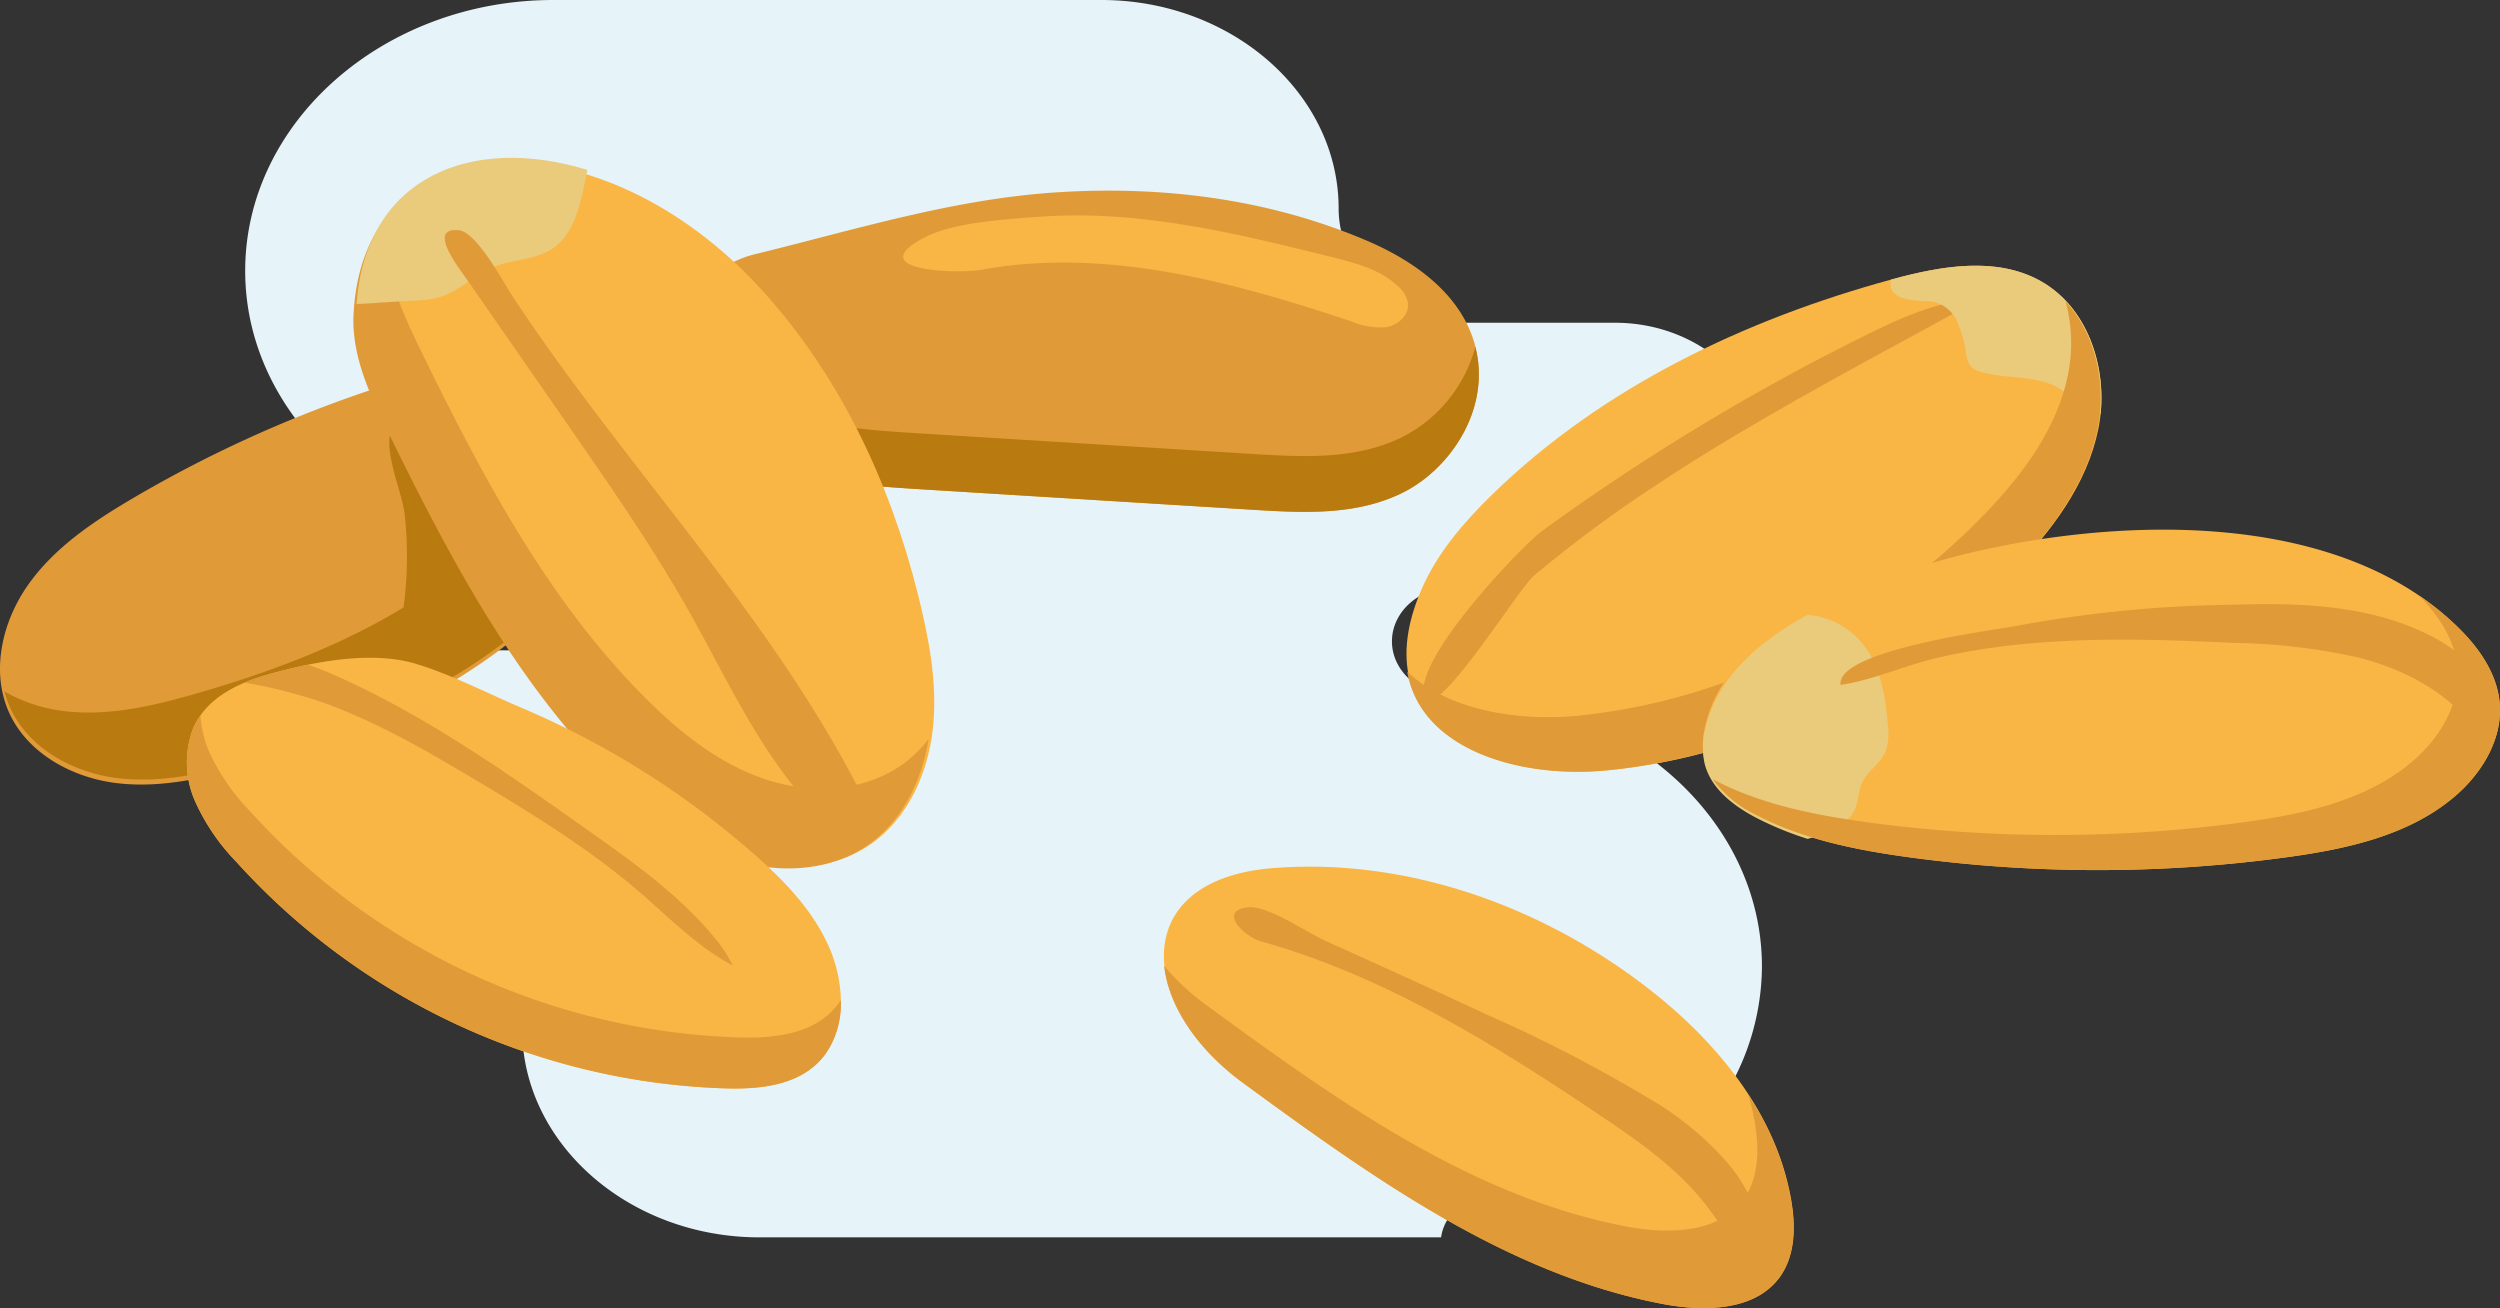 <svg xmlns="http://www.w3.org/2000/svg" width="317.001" height="165.869" viewBox="0 0 317.001 165.869">
  <rect x="0" y="0" width="317.001" height="165.869" fill="#333333" stroke="none"/>
  <g id="Grupo_54775" data-name="Grupo 54775" transform="translate(-509.29 -810.442)">
    <path id="Trazado_101356" data-name="Trazado 101356" d="M683.3,963.5a3.212,3.212,0,0,1,1.857-3.541c8.739-4.034,19.567-8.389,29.4-7.171a31.372,31.372,0,0,0,7.2-19.792c0-18.887-17.583-34.341-39.074-34.341-4.311,0-7.84-3.1-7.84-6.891s3.529-6.891,7.84-6.891h20.445c10.484,0,19.063-7.54,19.063-16.753s-8.558-16.736-19.025-16.753h-18.6c-9.065,0-16.484-6.521-16.484-14.489h0c0-14.54-13.534-26.436-30.077-26.436h-69.5c-21.49,0-39.072,15.453-39.072,34.341s17.582,34.341,39.072,34.341c4.313,0,7.842,3.1,7.842,6.891h0c0,3.792-3.529,6.893-7.842,6.893H548.067c-10.482,0-19.061,7.538-19.061,16.753s8.579,16.753,19.061,16.753c9.067,0,16.485,6.52,16.485,14.489,0,14.54,13.535,26.436,30.079,26.436H681.07A5.965,5.965,0,0,1,683.3,963.5Z" transform="translate(10.947 0)" fill="#e6f3f9" fill-rule="evenodd"/>
    <g id="Grupo_54774" data-name="Grupo 54774" transform="translate(509.29 830.455)">
      <g id="Grupo_54767" data-name="Grupo 54767" transform="translate(86.31 4.16)">
        <path id="Trazado_101357" data-name="Trazado 101357" d="M569.5,856.841a22.956,22.956,0,0,0,10.034,4.992c5.359,1.378,10.87,1.72,16.35,2.058l41.556,2.566c6.294.387,12.832.731,18.661-2.058s10.719-9.675,9.778-16.919c-1-7.7-7.727-12.425-14.011-15.119-12.629-5.414-26.309-7.052-39.746-6.137-12.994.885-25.312,4.742-37.971,7.835C564.515,836.414,561.226,849.248,569.5,856.841Z" transform="translate(-564.786 -825.985)" fill="#e09b38"/>
        <path id="Trazado_101358" data-name="Trazado 101358" d="M665.549,839.741a18.076,18.076,0,0,1-9.45,11.548c-5.829,2.787-12.366,2.445-18.66,2.056q-20.779-1.283-41.556-2.565c-5.481-.339-10.991-.681-16.35-2.059a22.94,22.94,0,0,1-10.034-4.992,14.354,14.354,0,0,1-4.24-6.874,13.866,13.866,0,0,0,4.24,13.951,22.939,22.939,0,0,0,10.034,4.992c5.359,1.378,10.87,1.72,16.35,2.058l41.556,2.566c6.294.387,12.831.731,18.66-2.056s10.719-9.677,9.778-16.921A14.566,14.566,0,0,0,665.549,839.741Z" transform="translate(-564.785 -819.95)" fill="#b97b10"/>
        <path id="Trazado_101359" data-name="Trazado 101359" d="M592.866,834.892c15.727-2.868,31.812,1.516,46.976,6.577a9.079,9.079,0,0,0,4.38.7c1.473-.258,2.88-1.544,2.715-3.031a3.581,3.581,0,0,0-1.179-2.059c-2.213-2.184-5.386-3.02-8.4-3.771-12.139-3.027-24.682-6.086-37.289-5.12-4.195.322-10.709.656-14.5,2.653C577.645,835.017,589.756,835.46,592.866,834.892Z" transform="translate(-554.715 -824.863)" fill="#f9b645"/>
      </g>
      <g id="Grupo_54768" data-name="Grupo 54768" transform="translate(147.582 89.877)">
        <path id="Trazado_101360" data-name="Trazado 101360" d="M614.239,908.522c16.383,11.979,33.484,24.279,53.183,28.03,5.431,1.034,12.044.905,15.084-3.725,1.771-2.7,1.784-6.244,1.222-9.481-2.053-11.839-10.716-21.565-20.409-28.509-13.17-9.433-29.253-14.8-45.251-13.56C599.595,882.711,600.845,898.729,614.239,908.522Z" transform="translate(-604.184 -881.1)" fill="#f9b645"/>
        <path id="Trazado_101361" data-name="Trazado 101361" d="M683.683,918.856a35.694,35.694,0,0,0-5.414-13.356,32.15,32.15,0,0,1,.824,3.524c.56,3.237.547,6.784-1.222,9.481-3.04,4.63-9.653,4.761-15.086,3.726-19.7-3.751-36.8-16.053-53.182-28.032a30.375,30.375,0,0,1-5.4-5.013c.519,4.966,4.065,10.513,9.988,14.845,16.383,11.979,33.484,24.279,53.183,28.03,5.431,1.034,12.044.905,15.084-3.725C684.232,925.64,684.244,922.093,683.683,918.856Z" transform="translate(-604.172 -876.61)" fill="#e09b38"/>
        <path id="Trazado_101362" data-name="Trazado 101362" d="M613.326,888.747c15.574,4.345,29.55,13.024,42.97,22.044,4.96,3.334,9.968,6.813,13.59,11.568,2.12,2.784,3.936,6.137,7.174,7.464.422-4.482-1.383-8.971-4.168-12.507a39.2,39.2,0,0,0-10.311-8.621,185.976,185.976,0,0,0-20.437-10.588q-10.307-4.785-20.671-9.439c-2.289-1.028-7.353-4.549-9.835-4.247C607.772,884.889,611.277,888.175,613.326,888.747Z" transform="translate(-601.009 -879.266)" fill="#e09b38"/>
      </g>
      <g id="Grupo_54771" data-name="Grupo 54771">
        <path id="Trazado_101363" data-name="Trazado 101363" d="M526.107,857.737c-4.95,2.913-9.859,6.2-13.193,10.879s-4.834,11.033-2.476,16.269c2.336,5.187,8,8.272,13.643,8.955s11.332-.664,16.8-2.238c12.271-3.535,24.417-8.408,34.222-16.591,4.185-3.491,8.027-7.795,9.336-13.086,1.521-6.154-.692-12.783-4.555-17.808-2.792-3.63-6.1-6.034-10.5-4.633-4.7,1.495-9.549,3.286-14.274,4.91A159.478,159.478,0,0,0,526.107,857.737Z" transform="translate(-509.29 -814.554)" fill="#e09b38"/>
        <path id="Trazado_101364" data-name="Trazado 101364" d="M579.809,843.261a15.776,15.776,0,0,0-3.9-3.775,19.7,19.7,0,0,1,1.662,13.081c-1.308,5.292-5.151,9.594-9.336,13.087-9.8,8.182-21.951,13.056-34.221,16.59-5.465,1.575-11.15,2.921-16.8,2.238a20.057,20.057,0,0,1-7.562-2.488,12.782,12.782,0,0,0,.712,2.034c2.336,5.187,8,8.272,13.643,8.955s11.33-.664,16.8-2.238c12.271-3.535,24.417-8.408,34.222-16.591,4.185-3.492,8.027-7.795,9.336-13.086C585.885,854.914,583.672,848.286,579.809,843.261Z" transform="translate(-509.088 -814.329)" fill="#b97b10"/>
        <path id="Trazado_101365" data-name="Trazado 101365" d="M542.814,868.861c-.151,1.084-.26,2.384.588,3.078a2.982,2.982,0,0,0,.919.453c3.812,1.328,8.636,1.566,11.3-1.467,1.848-2.1,2.076-5.16,1.877-7.95a21.313,21.313,0,0,0-2.42-8.977c-1.583-2.81-10.6-14.514-13.751-7.742-1.143,2.457,1.348,7.913,1.647,10.624A48.5,48.5,0,0,1,542.814,868.861Z" transform="translate(-491.669 -811.724)" fill="#b97b10"/>
        <g id="Grupo_54769" data-name="Grupo 54769" transform="translate(44.81)">
          <path id="Trazado_101366" data-name="Trazado 101366" d="M538.37,842.82c-.261,5.207,2.047,10.159,4.339,14.842,7.72,15.775,16.06,31.618,28.5,44.017,4.28,4.268,9.139,8.156,14.851,10.131s12.417,1.795,17.408-1.616c4.756-3.252,7.358-9,7.978-14.727s-.512-11.5-1.911-17.084c-3.572-14.249-9.982-27.817-19.895-38.659C569.54,817.743,539.614,818,538.37,842.82Z" transform="translate(-537.966 -823.094)" fill="#f9b645"/>
          <path id="Trazado_101367" data-name="Trazado 101367" d="M607.473,897.866c-4.991,3.412-11.7,3.593-17.408,1.617s-10.571-5.863-14.853-10.131c-12.439-12.4-20.778-28.242-28.5-44.017-2.291-4.683-4.6-9.635-4.338-14.842.045-.908.134-1.781.254-2.624-2.6,3.1-4.235,7.342-4.505,12.755-.261,5.207,2.047,10.159,4.339,14.842,7.72,15.775,16.059,31.617,28.5,44.017,4.28,4.268,9.139,8.156,14.851,10.131s12.417,1.795,17.408-1.618c4.414-3.017,6.969-8.184,7.81-13.49A16.152,16.152,0,0,1,607.473,897.866Z" transform="translate(-538.103 -820.778)" fill="#e09b38"/>
          <path id="Trazado_101368" data-name="Trazado 101368" d="M538.363,841.85c2.632-.117,5.291-.372,7.932-.468,4.1-.149,5.387-2.1,8.764-3.916,2.505-1.347,5.7-1.039,8.083-2.6,2.566-1.681,3.418-4.985,4.07-7.983.145-.672.291-1.355.414-2.039C552.894,820.314,539.478,825.761,538.363,841.85Z" transform="translate(-537.958 -823.31)" fill="#eaca7b"/>
          <path id="Trazado_101369" data-name="Trazado 101369" d="M561.349,854.181c5.333,7.686,10.675,15.386,15.265,23.539,4.538,8.064,8.4,16.646,14.5,23.6,1.477,1.683,3.285,3.358,5.518,3.513a2.419,2.419,0,0,0,1.566-.339c1.239-.87.7-2.795,0-4.142-11.7-22.806-30.043-41.449-44.124-62.868-1.107-1.684-4.461-8.034-6.733-8.261-4-.4-.176,4.53.744,5.852Q554.724,844.623,561.349,854.181Z" transform="translate(-533.964 -820.041)" fill="#e09b38"/>
        </g>
        <g id="Grupo_54770" data-name="Grupo 54770" transform="translate(23.688 63.392)">
          <path id="Trazado_101370" data-name="Trazado 101370" d="M534.8,866.2c-3.753,1.067-7.731,2.918-9.44,6.73a12.151,12.151,0,0,0,.2,9.307,26.669,26.669,0,0,0,5.205,7.672A87.353,87.353,0,0,0,592.73,918.67c4.557.138,9.7-.362,12.636-4.18,2.9-3.767,2.5-9.535.5-13.947-2.143-4.714-5.787-8.389-9.541-11.678A109.279,109.279,0,0,0,567.05,870.45c-4.378-1.854-9.125-4.328-13.608-5.647C547.785,863.137,540.34,864.62,534.8,866.2Z" transform="translate(-524.522 -864.07)" fill="#f9b645"/>
          <path id="Trazado_101371" data-name="Trazado 101371" d="M607.067,905.417c-2.939,3.818-8.08,4.319-12.636,4.18a87.356,87.356,0,0,1-61.969-28.766,26.663,26.663,0,0,1-5.205-7.672,14.144,14.144,0,0,1-1.008-4.386,9.064,9.064,0,0,0-.888,1.54,12.151,12.151,0,0,0,.2,9.307,26.67,26.67,0,0,0,5.205,7.672,87.353,87.353,0,0,0,61.969,28.766c4.557.138,9.7-.362,12.636-4.18a11.109,11.109,0,0,0,2.084-7C607.33,905.058,607.2,905.241,607.067,905.417Z" transform="translate(-524.522 -861.458)" fill="#e09b38"/>
          <path id="Trazado_101372" data-name="Trazado 101372" d="M588.713,899.124c-4.4-5.3-10.086-9.35-15.706-13.332-10.276-7.28-20.637-14.607-32.138-19.733a33.437,33.437,0,0,0-3.63-1.422c-1.781.362-3.495.8-5.056,1.243a25.923,25.923,0,0,0-2.946,1.022c.042.008.079.017.123.027a63.306,63.306,0,0,1,10.148,2.622c6.779,2.493,13.062,6.143,19.243,9.84,7.122,4.26,14.227,8.63,20.52,14.041,3.82,3.285,7.383,6.983,11.842,9.33A16.092,16.092,0,0,0,588.713,899.124Z" transform="translate(-521.904 -863.755)" fill="#e09b38"/>
        </g>
      </g>
      <g id="Grupo_54772" data-name="Grupo 54772" transform="translate(178.343 13.679)">
        <path id="Trazado_101373" data-name="Trazado 101373" d="M625.83,873.235c2-4.658,5.381-8.593,9.014-12.131,13.893-13.532,31.973-22.184,50.687-27.273,6.243-1.7,13.262-2.936,18.892.247,6.232,3.523,8.686,11.708,7.269,18.724s-5.952,13-10.961,18.111c-13.552,13.829-31.8,23.2-51.067,25.166C635.054,897.569,618.293,890.778,625.83,873.235Z" transform="translate(-623.962 -832.105)" fill="#f9b645"/>
        <path id="Trazado_101374" data-name="Trazado 101374" d="M640.352,864.252a282.331,282.331,0,0,1,41.183-24.9c4.547-2.244,9.322-4.406,14.391-4.527l-9.635,5.252c-10.807,5.893-21.632,11.8-31.889,18.629a167.387,167.387,0,0,0-15.031,11.17c-2,1.681-12.167,18.217-13.755,15.472C623.3,881.33,637.754,866.143,640.352,864.252Z" transform="translate(-623.184 -830.598)" fill="#e09b38"/>
        <path id="Trazado_101375" data-name="Trazado 101375" d="M682.506,834.078c-5.63-3.183-12.651-1.946-18.892-.247l-.112.031c-.61,2.6,2.7,2.663,4.955,2.765a4.289,4.289,0,0,1,3.381,2.476,14.988,14.988,0,0,1,1.17,4.213,3.109,3.109,0,0,0,.619,1.568,2.776,2.776,0,0,0,1.3.692c3.387.994,7.33.3,10.234,2.313,1.03.712,1.841,1.72,2.921,2.355a4.958,4.958,0,0,0,1.981.644C690.719,844.354,688.178,837.285,682.506,834.078Z" transform="translate(-602.049 -832.105)" fill="#eaca7b"/>
        <path id="Trazado_101376" data-name="Trazado 101376" d="M707.5,835.014a20.254,20.254,0,0,1,.317,9.247c-1.417,7.016-5.952,13-10.961,18.111-13.552,13.829-31.8,23.2-51.067,25.165-8.1.826-16.856-.894-21.77-5.577,1.666,9.865,14.227,13.655,25.511,12.5,19.262-1.969,37.514-11.336,51.066-25.165,5.009-5.112,9.544-11.095,10.961-18.111C712.7,845.538,711.332,839.134,707.5,835.014Z" transform="translate(-623.928 -830.491)" fill="#e09b38"/>
      </g>
      <g id="Grupo_54773" data-name="Grupo 54773" transform="translate(215.921 47.147)">
        <path id="Trazado_101377" data-name="Trazado 101377" d="M665.785,861.958c-7.628,3.3-15.531,8.451-17.358,16.557a9.614,9.614,0,0,0-.082,4.406c.795,3.209,3.717,5.417,6.652,6.935,5.984,3.093,12.714,4.418,19.389,5.327a176.941,176.941,0,0,0,47.8-.023c7.6-1.04,15.5-2.75,21.322-7.739,3.457-2.961,6.073-7.325,5.655-11.859-.331-3.611-2.518-6.806-5.089-9.364-14.635-14.557-40.6-14.162-59.339-10.24A98.916,98.916,0,0,0,665.785,861.958Z" transform="translate(-648.125 -853.625)" fill="#f9b645"/>
        <path id="Trazado_101378" data-name="Trazado 101378" d="M668.625,864.541a10.136,10.136,0,0,0-7.2-3.972c-6.065,3.272-11.517,7.9-12.994,14.453a9.615,9.615,0,0,0-.082,4.406c.795,3.208,3.717,5.417,6.652,6.933a40.928,40.928,0,0,0,6.414,2.619,16.222,16.222,0,0,0,3.88-1.614,5.174,5.174,0,0,0,1.8-1.53c.773-1.177.652-2.74,1.253-4.013.7-1.478,2.286-2.4,2.935-3.9a6.945,6.945,0,0,0,.3-3.314C671.309,871.076,670.745,867.385,668.625,864.541Z" transform="translate(-648.125 -849.77)" fill="#eaca7b"/>
        <path id="Trazado_101379" data-name="Trazado 101379" d="M748.706,872.577c-.331-3.611-2.518-6.806-5.089-9.364A35.675,35.675,0,0,0,738.491,859c2.471,2.518,4.538,5.627,4.86,9.129.417,4.532-2.2,8.9-5.655,11.859-5.826,4.989-13.725,6.7-21.324,7.737a177,177,0,0,1-47.8.025c-6.675-.908-13.406-2.235-19.389-5.328-.082-.042-.163-.087-.246-.131a14.665,14.665,0,0,0,5.6,4.58c5.985,3.093,12.714,4.419,19.389,5.327a176.943,176.943,0,0,0,47.8-.023c7.6-1.04,15.5-2.75,21.322-7.739C746.509,881.475,749.125,877.111,748.706,872.577Z" transform="translate(-647.671 -850.641)" fill="#e09b38"/>
        <path id="Trazado_101380" data-name="Trazado 101380" d="M708.659,859.784c8.985-.306,18.408-.019,26.274,4.331,3.372,1.866,6.58,4.877,6.82,8.723.07,1.1-.5,2.54-1.6,2.411a2.328,2.328,0,0,1-1.336-.95c-3.524-3.992-8.517-6.462-13.669-7.8a77.085,77.085,0,0,0-15.831-1.882c-12.621-.593-25.422-.952-37.732,1.9-4.061.939-8.151,2.829-12.229,3.423-.575-4.32,18.772-6.865,22.153-7.456A159.541,159.541,0,0,1,708.659,859.784Z" transform="translate(-641.893 -850.254)" fill="#e09b38"/>
      </g>
    </g>
  </g>
</svg>
